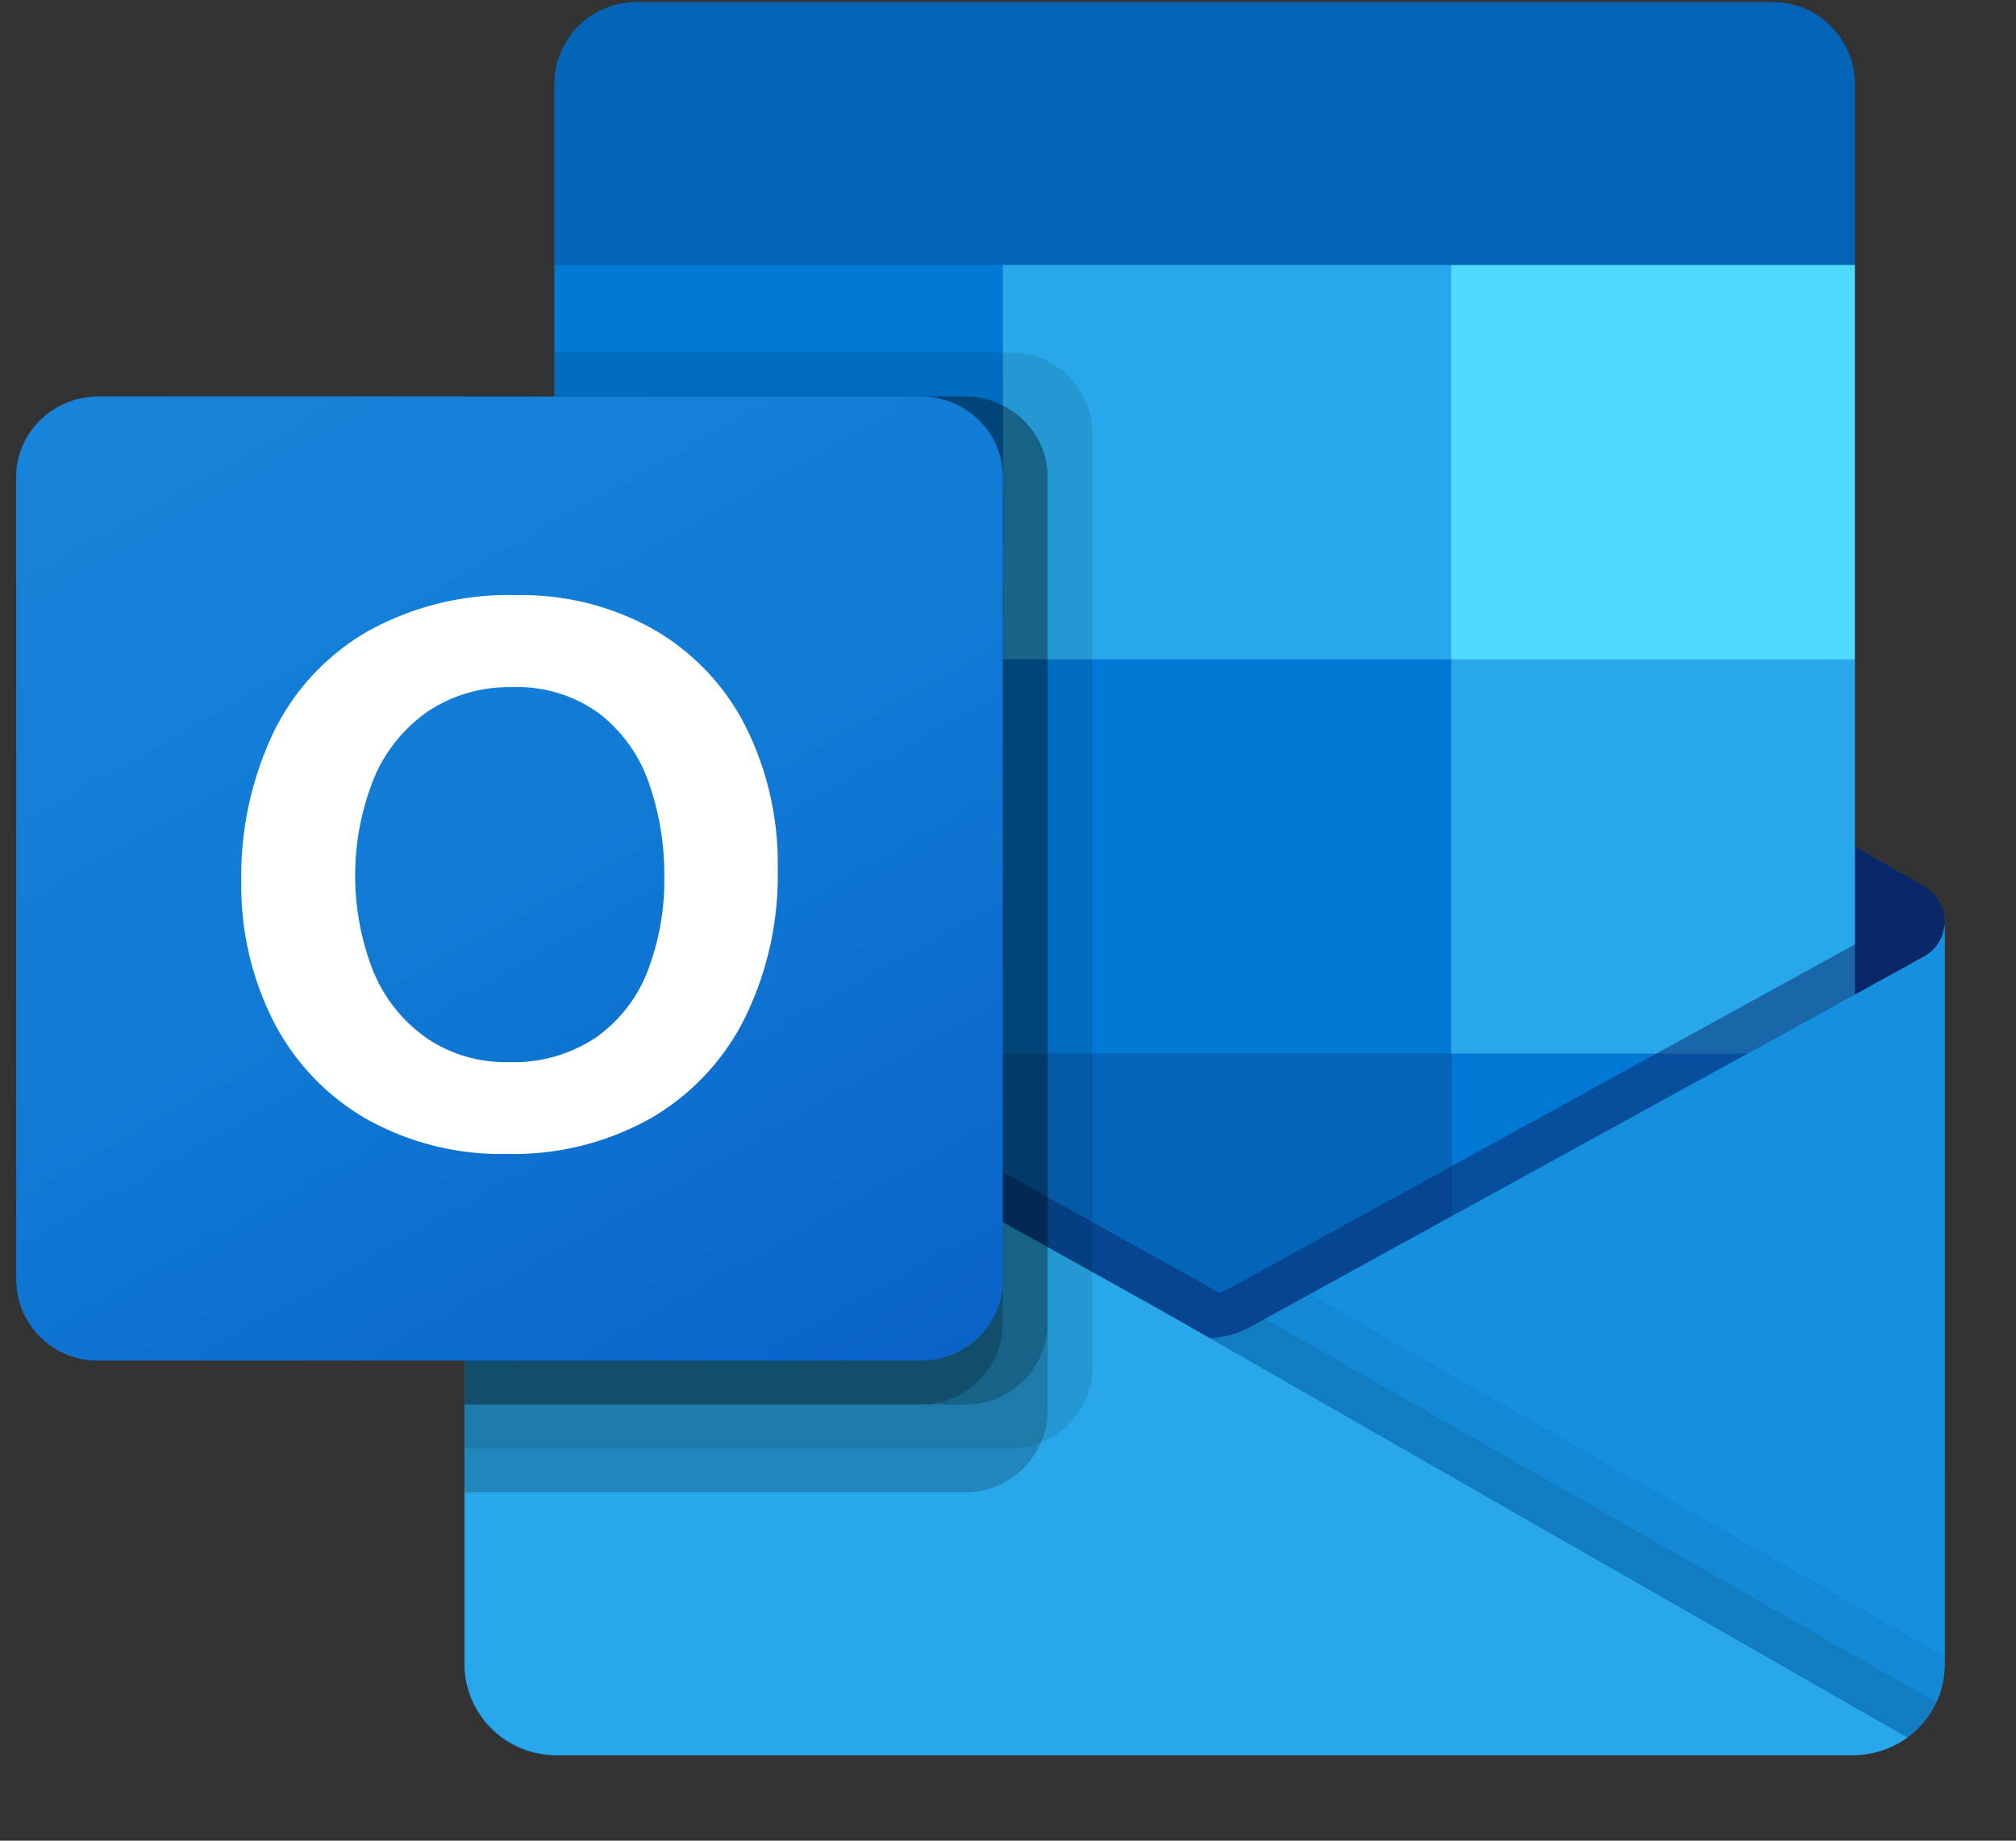 <svg xmlns="http://www.w3.org/2000/svg" viewBox="0 0 23 21" fill="none"><rect x="0" y="0" width="23" height="21" fill="#333333" stroke="none"/><g clip-path="url(#a)"><path fill="#0A2767" d="M22.185 10.522a.478.478 0 0 0-.234-.413h-.003l-.01-.005-7.622-4.41a1.034 1.034 0 0 0-1.144 0l-7.623 4.41-.009.005a.48.48 0 0 0 .012.832l7.623 4.41a1.044 1.044 0 0 0 1.143 0l7.623-4.41a.477.477 0 0 0 .244-.42Z"/><path fill="#0364B8" d="M6.438 7.579h5.003v4.481H6.438V7.58Zm14.724-4.556V.973a.939.939 0 0 0-.928-.95H7.252a.939.939 0 0 0-.928.95v2.05l7.675 2 7.163-2Z"/><path fill="#0078D4" d="M6.324 3.023h5.117v4.5H6.324v-4.5Z"/><path fill="#28A8EA" d="M16.557 3.023h-5.116v4.5l5.116 4.5h4.605v-4.5l-4.605-4.5Z"/><path fill="#0078D4" d="M11.44 7.523h5.117v4.5H11.44v-4.5Z"/><path fill="#0364B8" d="M11.44 12.023h5.117v4.5H11.44v-4.5Z"/><path fill="#14447D" d="M6.438 12.063h5.003v4.074H6.438v-4.075Z"/><path fill="#0078D4" d="M16.557 12.023h4.605v4.5h-4.605v-4.5Z"/><path fill="url(#b)" d="m21.95 10.915-.01.005-7.623 4.19a1.081 1.081 0 0 1-.516.156l-.416-.238a1.037 1.037 0 0 1-.102-.058l-7.726-4.309h-.003l-.253-.138v8.482a1.037 1.037 0 0 0 1.056 1.018h14.789c.008 0 .016-.004.025-.004.123-.007.243-.032.358-.073a1.386 1.386 0 0 0 .237-.134c.262-.189.417-.488.419-.807v-8.482c0 .163-.09.312-.235.392Z"/><path fill="#0A2767" d="M21.776 10.49v.521l-7.972 5.363-8.252-5.708a.005.005 0 0 0-.005-.005l-.758-.445V9.84l.313-.005.66.37.015.005.056.035s7.756 4.325 7.777 4.335l.297.17c.025-.01.05-.02.082-.03.015-.01 7.7-4.235 7.7-4.235l.087.005Z" opacity=".5"/><path fill="#1490DF" d="m21.95 10.915-.01.005-7.623 4.19c-.033.02-.066.04-.102.056a1.09 1.09 0 0 1-1.04-.056L5.55 10.92l-.009-.005a.449.449 0 0 1-.24-.392v8.482a1.037 1.037 0 0 0 1.054 1.018H21.13a1.037 1.037 0 0 0 1.055-1.017v-8.483c0 .163-.09.312-.234.392Z"/><path fill="#000" d="m14.428 15.047-.114.062a1.08 1.08 0 0 1-.504.16l2.9 3.353 5.06 1.191c.139-.102.249-.237.32-.391l-7.662-4.375Z" opacity=".1"/><path fill="#000" d="m14.945 14.766-.63.346c-.034.02-.068.04-.103.057-.126.06-.262.095-.402.104l1.359 3.661 6.602.88c.26-.19.414-.49.414-.807v-.11l-7.24-4.131Z" opacity=".05"/><path fill="#28A8EA" d="M6.37 20.023h14.758c.227.002.449-.069.632-.2l-8.375-4.794a1.028 1.028 0 0 1-.102-.058l-7.726-4.309h-.004l-.252-.139v8.453c0 .578.478 1.047 1.07 1.047Z"/><path fill="#000" d="M12.464 4.94v10.665a.92.92 0 0 1-.589.85.898.898 0 0 1-.348.07H5.301V4.523h1.023v-.5h5.204a.93.93 0 0 1 .936.917Z" opacity=".1"/><path fill="#000" d="M11.952 5.44v10.665a.798.798 0 0 1-.077.35.932.932 0 0 1-.86.569H5.302v-12.5h5.715a.875.875 0 0 1 .425.104.907.907 0 0 1 .511.812Z" opacity=".2"/><path fill="#000" d="M11.952 5.44v9.665a.934.934 0 0 1-.936.918H5.3v-11.5h5.715a.875.875 0 0 1 .425.105.907.907 0 0 1 .511.812Z" opacity=".2"/><path fill="#000" d="M11.44 5.44v9.665a.93.93 0 0 1-.936.918H5.301v-11.5h5.203a.926.926 0 0 1 .937.917Z" opacity=".2"/><path fill="url(#c)" d="M1.123 4.523h9.38c.518 0 .938.41.938.917v9.167c0 .506-.42.916-.938.916h-9.38a.927.927 0 0 1-.938-.916V5.44c0-.506.42-.917.938-.917Z"/><path fill="#fff" d="M3.116 8.364a2.689 2.689 0 0 1 1.071-1.157A3.298 3.298 0 0 1 5.89 6.79a3.07 3.07 0 0 1 1.576.396c.45.262.811.646 1.042 1.105.251.506.376 1.063.365 1.625a3.692 3.692 0 0 1-.376 1.7 2.73 2.73 0 0 1-1.074 1.143 3.193 3.193 0 0 1-1.634.406 3.137 3.137 0 0 1-1.61-.4 2.71 2.71 0 0 1-1.056-1.107 3.416 3.416 0 0 1-.37-1.605c-.01-.583.114-1.16.364-1.69Zm1.142 2.715c.123.304.332.568.603.76.275.189.605.286.941.278.358.014.71-.087 1.005-.286.267-.192.47-.457.585-.761.128-.34.192-.7.187-1.062a3.164 3.164 0 0 0-.176-1.075 1.7 1.7 0 0 0-.567-.793 1.582 1.582 0 0 0-.996-.3c-.343-.008-.68.09-.964.28-.275.194-.488.46-.613.767a2.985 2.985 0 0 0-.005 2.193v-.001Z"/><path fill="#50D9FF" d="M16.557 3.023h4.605v4.5h-4.605v-4.5Z"/></g><defs><linearGradient id="b" x1="13.743" x2="13.743" y1="10.523" y2="20.023" gradientUnits="userSpaceOnUse"><stop stop-color="#35B8F1"/><stop offset="1" stop-color="#28A8EA"/></linearGradient><linearGradient id="c" x1="2.14" x2="9.235" y1="3.807" y2="16.381" gradientUnits="userSpaceOnUse"><stop stop-color="#1784D9"/><stop offset=".5" stop-color="#107AD5"/><stop offset="1" stop-color="#0A63C9"/></linearGradient><clipPath id="a"><path fill="#fff" d="M.185.023h22v20h-22z"/></clipPath></defs></svg>